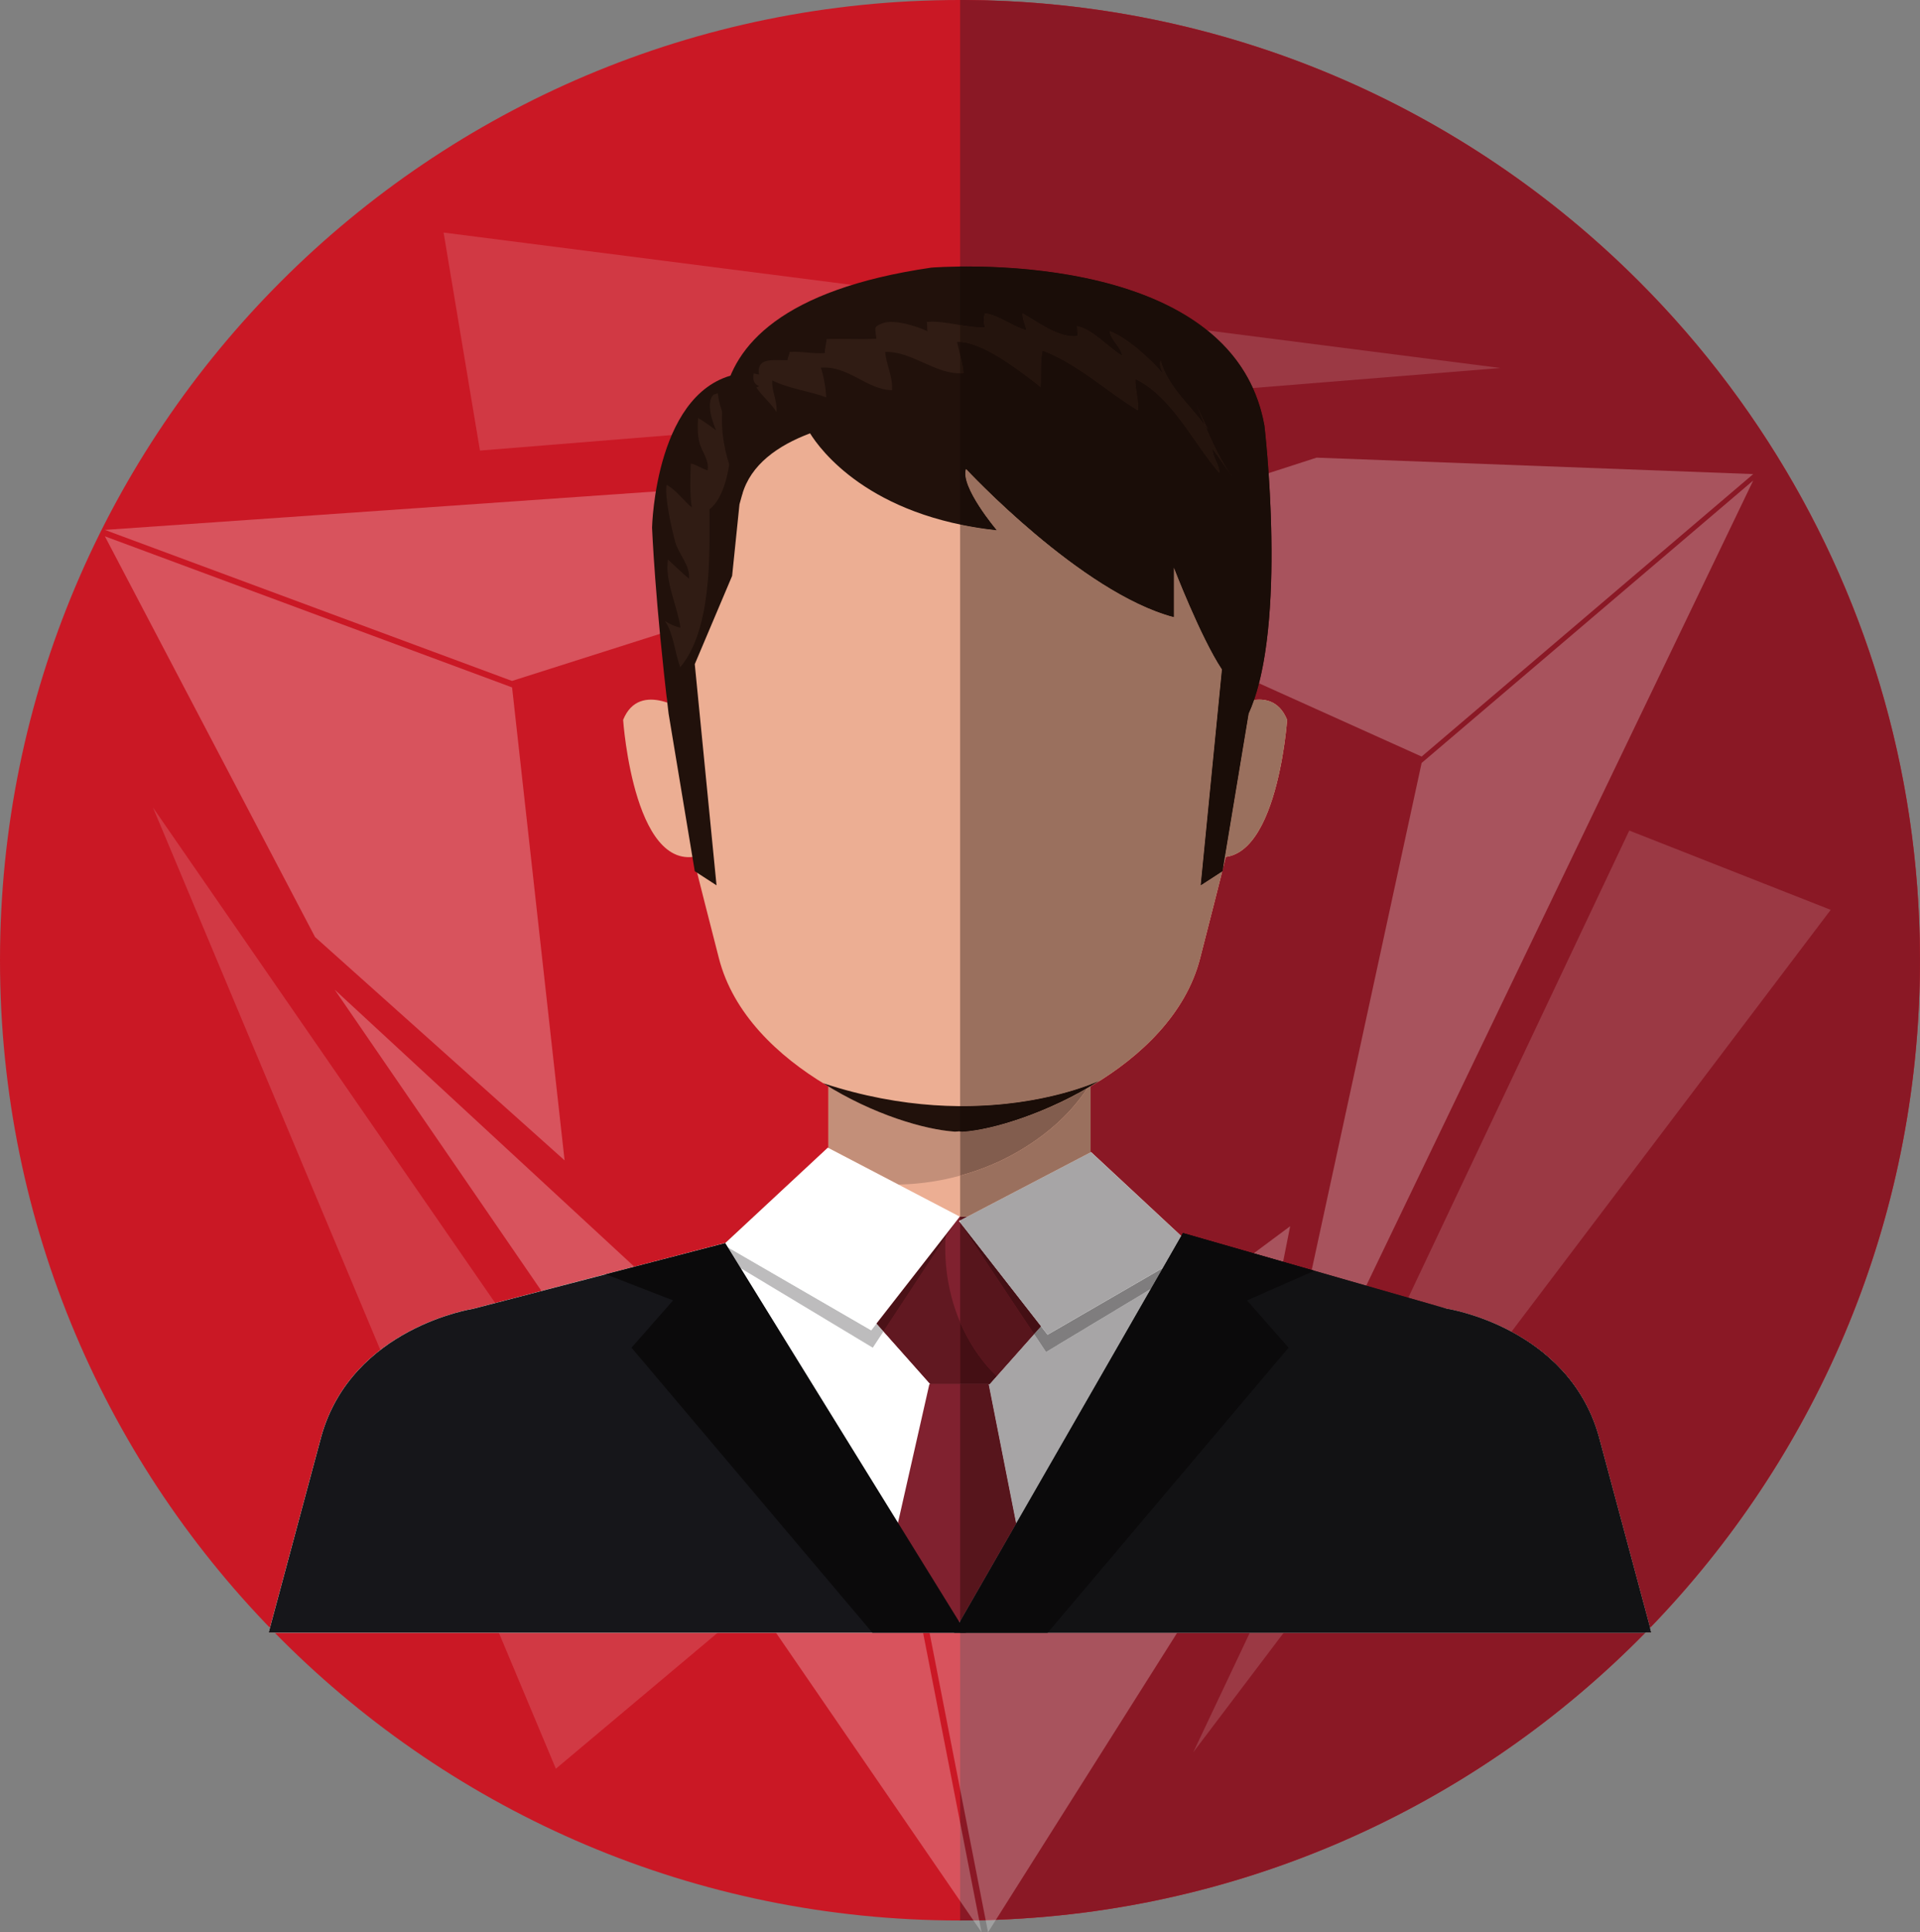 <?xml version="1.0" encoding="UTF-8" standalone="no"?>
<!-- Created with Inkscape (http://www.inkscape.org/) -->

<svg
   version="1.1"
   id="svg1"
   width="227.964"
   height="229.334"
   viewBox="0 0 227.964 229.334"
   sodipodi:docname="63770.eps"
   inkscape:export-filename="63770.eps.svg"
   inkscape:export-xdpi="96"
   inkscape:export-ydpi="96"
   xmlns:inkscape="http://www.inkscape.org/namespaces/inkscape"
   xmlns:sodipodi="http://sodipodi.sourceforge.net/DTD/sodipodi-0.dtd"
   xmlns="http://www.w3.org/2000/svg"
   xmlns:svg="http://www.w3.org/2000/svg">
  <rect x="0" y="0" width="227.964" height="229.334" fill="#808080" stroke="none"/>
  <defs
     id="defs1" />
  <sodipodi:namedview
     id="namedview1"
     pagecolor="#ffffff"
     bordercolor="#000000"
     borderopacity="0.25"
     inkscape:showpageshadow="2"
     inkscape:pageopacity="0.0"
     inkscape:pagecheckerboard="0"
     inkscape:deskcolor="#d1d1d1" />
  <g
     inkscape:groupmode="layer"
     id="layer1"
     inkscape:label="Hombre"
     transform="translate(-49.218,-284.894)">
    <path
       id="path21"
       d="m 277.182,398.878 c 0,62.953 -51.028,113.984 -113.981,113.984 -62.955,0 -113.983,-51.031 -113.983,-113.984 0,-62.951 51.028,-113.984 113.983,-113.984 62.953,0 113.981,51.033 113.981,113.984"
       style="fill:#ca1825;fill-opacity:1;fill-rule:nonzero;stroke:none;stroke-width:0.133" />
    <path
       id="path166"
       d="m 163.218,512.861 v -34.158 h 81.348 c -20.68,21.077 -49.487,34.155 -81.348,34.158 m 81.912,-34.739 -6.116,-22.784 c -3.661,-12.887 -18.004,-15.084 -18.004,-15.084 v 0 l -31.341,-8.994 -0.196,0.341 -10.717,-9.953 -0.051,0.027 v -7.82 c 5.848,-3.448 11.299,-8.533 13.008,-15.223 1.012,-3.969 1.881,-7.324 2.621,-10.301 l 0.032,-0.021 0.053,-0.324 c 0.116,-0.468 0.228,-0.924 0.337,-1.375 6.228,-0.801 7.281,-16.265 7.281,-16.265 -0.74,-1.831 -2.009,-2.403 -3.304,-2.403 -0.207,0 -0.413,0.013 -0.619,0.04 3.779,-10.967 1.236,-32.537 1.236,-32.537 -3.028,-17.095 -25.784,-18.917 -35.345,-18.917 -0.273,0 -0.536,0.001 -0.788,0.004 v -31.637 c 0.012,0 0.029,0 0.041,0 0.011,0 0.031,0 0.043,0 0.015,0 0.028,0 0.044,0 0.015,0 0.033,0 0.049,0 0.011,0 0.025,0 0.037,0 0.016,0 0.04,0 0.056,0 0.012,0 0.021,0 0.032,0 0.024,0 0.039,0 0.061,0 0.008,0 0.019,0 0.027,0 0.023,0 0.043,0.001 0.065,0.001 0.008,0 0.016,0 0.024,0 0.023,0 0.047,0 0.069,0 0.008,0 0.011,0 0.019,0 0.027,0 0.048,0 0.075,0 0.008,0 0.007,0 0.015,0 0.027,0 0.053,10e-4 0.08,10e-4 h 0.004 c 0.031,0 0.057,0 0.088,0 h 0.001 c 12.089,0.088 23.729,2.059 34.644,5.632 0.004,0.001 0.001,0 0.005,0.001 0.028,0.009 0.049,0.016 0.077,0.025 0.004,0.001 0.007,0.003 0.011,0.003 0.024,0.008 0.048,0.016 0.072,0.024 0.007,0.003 0.008,0.003 0.015,0.005 0.024,0.008 0.044,0.015 0.068,0.023 0.007,10e-4 0.012,0.004 0.02,0.005 0.02,0.008 0.04,0.015 0.061,0.021 0.011,0.003 0.019,0.005 0.029,0.009 0.017,0.005 0.036,0.012 0.053,0.017 0.009,0.004 0.021,0.008 0.032,0.011 0.013,0.005 0.036,0.012 0.049,0.017 0.011,0.003 0.027,0.008 0.036,0.012 0.015,0.004 0.033,0.011 0.047,0.015 0.015,0.005 0.027,0.009 0.04,0.013 0.015,0.005 0.028,0.009 0.043,0.015 0.013,0.004 0.032,0.011 0.045,0.015 0.011,0.004 0.025,0.009 0.036,0.012 0.015,0.005 0.036,0.012 0.049,0.017 0.011,0.003 0.023,0.008 0.033,0.011 0.021,0.007 0.037,0.012 0.057,0.02 0.007,0.001 0.017,0.005 0.024,0.008 0.02,0.007 0.043,0.013 0.063,0.021 0.007,10e-4 0.012,0.004 0.02,0.005 0.024,0.009 0.044,0.016 0.068,0.024 0.004,10e-4 0.009,0.003 0.013,0.004 0.028,0.009 0.048,0.016 0.076,0.025 0.003,0.001 0.003,0.001 0.005,0.003 14.151,4.8 27.047,12.301 38.085,21.893 8.173,7.104 15.328,15.353 21.209,24.499 11.353,17.655 17.968,38.655 18.044,61.187 0,0.131 10e-4,0.257 10e-4,0.388 v 0 c 0,0.135 -10e-4,0.264 -10e-4,0.397 0,0.112 -0.001,0.229 -0.001,0.34 0,0.004 0,0.008 0,0.011 -10e-4,0.239 -0.004,0.48 -0.007,0.717 0,0.015 -10e-4,0.028 -10e-4,0.044 0,0.037 -0.001,0.073 -0.001,0.112 -0.003,0.227 -0.007,0.448 -0.011,0.673 v 0.005 c -0.592,29.883 -12.681,56.946 -32.029,76.944"
       style="fill:#8a1825;fill-opacity:1;fill-rule:nonzero;stroke:none;stroke-width:0.133" />
    <g
       id="g10216"
       inkscape:label="TriangulosExterior"
       style="display:inline;fill:#ffffff;fill-opacity:0.144;stroke:none"
       transform="matrix(7.723,0,0,7.723,-592.998,-377.675)"
       inkscape:export-filename=".\g10216.png"
       inkscape:export-xdpi="500"
       inkscape:export-ydpi="500">
      <path
         style="fill:#ffffff;fill-opacity:0.144;stroke:none;stroke-width:0.2"
         d="m 89.976,89.366 0.559,3.351 15.69,-1.269 z"
         id="path482"
         inkscape:label="Arriba" />
      <path
         style="fill:#ffffff;fill-opacity:0.144;stroke:none;stroke-width:0.2"
         d="m 108.204,98.557 3.097,1.219 -9.8,12.948 z"
         id="path484"
         inkscape:label="Izquierda" />
      <path
         style="fill:#ffffff;fill-opacity:0.144;stroke:none;stroke-width:0.2"
         d="m 91.702,112.977 2.539,-2.133 -8.734,-12.643 z"
         id="path486"
         inkscape:label="Derecha" />
    </g>
    <g
       id="g10224"
       style="display:inline;fill:#ffffff;fill-opacity:0.255;stroke:none"
       transform="matrix(7.678,0,0,7.678,-588.619,-372.279)"
       inkscape:label="BloqueInterior">
      <g
         id="g22654"
         inkscape:label="Derecha"
         style="fill:#ffffff;fill-opacity:0.255">
        <path
           style="fill:#ffffff;fill-opacity:0.255;stroke:none;stroke-width:0.2"
           d="m 110.185,92.921 -6.753,-0.254 -5.027,1.625 6.652,2.996 z"
           id="path5850" />
        <path
           style="fill:#ffffff;fill-opacity:0.255;stroke:none;stroke-width:0.2"
           d="m 110.185,93.02 -7.616,15.842 2.488,-11.475 z"
           id="path478" />
      </g>
      <g
         id="g22658"
         inkscape:label="Izquierda"
         style="fill:#ffffff;fill-opacity:0.255">
        <path
           style="fill:#ffffff;fill-opacity:0.255;stroke:none;stroke-width:0.2"
           d="m 84.695,93.883 3.25,6.195 3.859,3.453 -0.812,-7.312 z"
           id="path5846"
           sodipodi:nodetypes="cccc" />
        <path
           style="fill:#ffffff;fill-opacity:0.255;stroke:none;stroke-width:0.2"
           d="m 84.695,93.784 17.467,-1.219 -11.171,3.554 z"
           id="path480" />
      </g>
      <g
         id="g17103"
         inkscape:label="Abajo"
         style="fill:#ffffff;fill-opacity:0.255">
        <path
           style="fill:#ffffff;fill-opacity:0.255;stroke:none;stroke-width:0.1;stroke-dasharray:none;stroke-opacity:1"
           d="m 98.352,115.465 3.656,-5.788 1.016,-5.128 -5.941,4.418 z"
           id="path5855" />
        <path
           style="fill:#ffffff;fill-opacity:0.255;stroke:none;stroke-width:0.2;stroke-dasharray:none;stroke-opacity:1"
           d="m 98.252,115.465 -10.003,-14.573 8.734,8.073 z"
           id="path488" />
      </g>
    </g>
    <path
       id="path78"
       d="m 147.582,429.311 h 31.122 v -16.372 h -31.122 z"
       style="fill:#ecae93;fill-opacity:1;fill-rule:nonzero;stroke:none;stroke-width:0.133" />
    <path
       id="path79"
       d="m 155.882,425.502 -8.3,-4.335 v -7.305 c 5.769,3.492 11.596,5.14 15.045,5.367 0.011,-0.001 0.021,-0.001 0.032,-0.003 0.009,0.001 0.02,0.001 0.029,0.003 0.136,-0.008 0.279,-0.021 0.423,-0.035 0.036,0.003 0.072,0.007 0.107,0.009 v 5.243 c -2.217,0.604 -4.56,0.973 -6.932,1.045 -0.135,0.004 -0.269,0.008 -0.404,0.011"
       style="fill:#c38f79;fill-opacity:1;fill-rule:nonzero;stroke:none;stroke-width:0.133" />
    <path
       id="path80"
       d="m 163.154,321.03 h -0.023 c -19.888,0.563 -35.064,8.732 -34.991,36.907 0.043,16.705 1.567,21.633 6.433,40.695 3.368,13.188 21.284,20.145 28.115,20.597 0.145,-0.009 0.299,-0.024 0.455,-0.037 0.155,0.013 0.308,0.028 0.453,0.037 6.831,-0.452 24.748,-7.409 28.116,-20.597 4.867,-19.061 6.389,-23.989 6.433,-40.695 0.072,-28.175 -15.104,-36.344 -34.992,-36.907"
       style="fill:#ecae93;fill-opacity:1;fill-rule:nonzero;stroke:none;stroke-width:0.133" />
    <path
       id="path81"
       d="m 146.95,413.473 c 5.973,3.76 12.103,5.521 15.677,5.756 0.145,-0.009 0.299,-0.024 0.453,-0.037 0.156,0.013 0.309,0.028 0.455,0.037 3.573,-0.235 10.183,-2.256 16.157,-6.016 0,0 -13.699,6.539 -32.743,0.26"
       style="fill:#21110b;fill-opacity:1;fill-rule:nonzero;stroke:none;stroke-width:0.133" />
    <path
       id="path82"
       d="m 194.339,369.527 -2.173,16.636 c 8.537,3.759 9.872,-15.819 9.872,-15.819 -1.973,-4.88 -7.699,-0.817 -7.699,-0.817"
       style="fill:#ecae93;fill-opacity:1;fill-rule:nonzero;stroke:none;stroke-width:0.133" />
    <path
       id="path83"
       d="m 123.203,370.345 c 0,0 1.336,19.577 9.872,15.819 l -2.172,-16.636 c 0,0 -5.727,-4.063 -7.7,0.817"
       style="fill:#ecae93;fill-opacity:1;fill-rule:nonzero;stroke:none;stroke-width:0.133" />
    <path
       id="path84"
       d="m 178.975,429.311 42.035,10.943 c 0,0 14.343,2.197 18.004,15.084 l 6.272,23.364 H 163.559 162.84 81.114 l 6.272,-23.364 c 3.661,-12.887 18.004,-15.084 18.004,-15.084 l 41.912,-10.943 H 178.975"
       style="fill:#ecae93;fill-opacity:1;fill-rule:nonzero;stroke:none;stroke-width:0.133" />
    <path
       id="path85"
       d="m 81.114,478.702 6.272,-23.364 c 3.661,-12.887 18.004,-15.084 18.004,-15.084 l 41.912,-10.943 H 178.975 l 42.035,10.943 c 0,0 14.343,2.197 18.004,15.084 l 6.272,23.364 h -164.172"
       style="fill:#ffffff;fill-opacity:1;fill-rule:nonzero;stroke:none;stroke-width:0.133" />
    <path
       id="path86"
       d="m 165.903,429.311 h -5.407 l -7.699,12.135 6.884,7.749 h 3.472 0.092 3.472 l 6.885,-7.749 -7.7,-12.135"
       style="fill:#80212f;fill-opacity:1;fill-rule:nonzero;stroke:none;stroke-width:0.133" />
    <path
       id="path87"
       d="m 163.218,449.195 h -3.536 l -5.564,-6.263 7.376,-11.21 c -0.217,3.439 0.379,6.96 1.724,10.127 v 7.347"
       style="fill:#611821;fill-opacity:1;fill-rule:nonzero;stroke:none;stroke-width:0.133" />
    <path
       id="path88"
       d="m 163.218,430.041 -0.137,-0.208 0.137,0.178 v 0.031"
       style="fill:#611821;fill-opacity:1;fill-rule:nonzero;stroke:none;stroke-width:0.133" />
    <path
       id="path89"
       d="m 178.755,421.647 -15.675,8.185 10.519,13.492 17.539,-10.156 -12.383,-11.522"
       style="fill:#ffffff;fill-opacity:1;fill-rule:nonzero;stroke:none;stroke-width:0.133" />
    <path
       id="path90"
       d="m 135.316,432.441 12.184,-11.316 -12.153,11.308 -0.031,0.008"
       style="fill:#4b6b0f;fill-opacity:1;fill-rule:nonzero;stroke:none;stroke-width:0.133" />
    <path
       id="path91"
       d="m 152.844,444.867 -15.693,-9.443 -1.541,-2.493 17.047,9.871 0.629,-0.807 0.832,0.937 -1.273,1.935 m -17.557,-12.398 0.029,-0.028 0.031,-0.008 -0.029,0.028 -0.031,0.008"
       style="fill:#bdbcbd;fill-opacity:1;fill-rule:nonzero;stroke:none;stroke-width:0.133" />
    <path
       id="path92"
       d="m 161.494,431.722 c 0.007,-0.093 0.013,-0.186 0.02,-0.28 l 1.056,-1.355 -1.076,1.635"
       style="fill:#611821;fill-opacity:1;fill-rule:nonzero;stroke:none;stroke-width:0.133" />
    <path
       id="path93"
       d="m 154.118,442.932 -0.832,-0.937 8.228,-10.554 c -0.007,0.094 -0.013,0.187 -0.02,0.28 l -7.376,11.21"
       style="fill:#4b1117;fill-opacity:1;fill-rule:nonzero;stroke:none;stroke-width:0.133" />
    <path
       id="path94"
       d="m 147.5,421.125 15.675,8.186 -10.519,13.491 -17.539,-10.156 12.383,-11.521"
       style="fill:#ffffff;fill-opacity:1;fill-rule:nonzero;stroke:none;stroke-width:0.133" />
    <path
       id="path95"
       d="m 135.319,432.461 -29.929,7.793 c 0,0 -14.343,2.197 -18.004,15.084 l -6.272,23.364 h 164.172 l -6.272,-23.364 c -3.661,-12.887 -18.004,-15.084 -18.004,-15.084 l -31.341,-8.994 -26.588,46.281 -27.761,-45.08"
       style="fill:#16161a;fill-opacity:1;fill-rule:nonzero;stroke:none;stroke-width:0.133" />
    <path
       id="path96"
       d="m 159.563,449.195 -3.747,16.549 7.264,11.796 6.781,-11.803 -3.264,-16.543 H 159.563"
       style="fill:#80212f;fill-opacity:1;fill-rule:nonzero;stroke:none;stroke-width:0.133" />
    <path
       id="path97"
       d="m 135.319,432.461 -14.179,3.691 7.996,3.101 -4.936,5.615 28.597,33.835 h 11.112 L 135.319,432.461"
       style="fill:#0b0a0b;fill-opacity:1;fill-rule:nonzero;stroke:none;stroke-width:0.133" />
    <path
       id="path98"
       d="m 189.668,431.259 15.599,4.479 -7.996,3.515 4.936,5.615 -28.597,33.835 h -11.112 l 27.171,-47.443"
       style="fill:#0b0a0b;fill-opacity:1;fill-rule:nonzero;stroke:none;stroke-width:0.133" />
    <path
       id="path99"
       d="m 126.638,347.527 c 0,0 0.357,8.825 1.964,22.08 l 3.107,18.701 2.583,1.677 -2.583,-26.253 4.435,-10.476 0.873,-8.499 0.325,-1.167 v -14.396 c -10.343,1.357 -10.704,18.332 -10.704,18.332"
       style="fill:#21110b;fill-opacity:1;fill-rule:nonzero;stroke:none;stroke-width:0.133" />
    <path
       id="path100"
       d="m 134.444,331.573 c 0.252,2.383 1.657,4.207 1.528,6.788 -0.104,2.093 -0.768,5.692 -2.516,6.989 0.017,5.489 0.287,14.236 -3.471,18.751 -0.635,-1.691 -0.799,-4.011 -1.812,-5.481 0.583,0.339 1.199,0.669 1.832,0.767 -0.32,-2.411 -1.895,-5.608 -1.476,-8.073 0.86,0.781 1.625,1.556 2.495,2.269 0.163,-1.587 -1.24,-2.887 -1.639,-4.38 -0.411,-1.544 -1.255,-5.119 -1.025,-6.761 1.14,0.613 2.02,1.869 2.995,2.693 -0.247,-1.623 -0.18,-3.513 -0.119,-5.221 0.695,0.129 1.264,0.615 1.995,0.808 0.225,-1.215 -0.724,-2.245 -0.993,-3.387 -0.213,-0.907 -0.192,-1.873 -0.143,-2.816 0.752,0.401 1.469,0.972 2.149,1.449 -0.455,-0.967 -1.236,-3.379 -0.308,-4.225"
       style="fill:#301c14;fill-opacity:1;fill-rule:nonzero;stroke:none;stroke-width:0.133" />
    <path
       id="path101"
       d="m 199.351,335.445 c -3.848,-21.725 -39.555,-18.784 -39.555,-18.784 -35.709,5.204 -22.455,26.931 -22.455,26.931 1.012,-3.541 4.196,-5.808 8.059,-7.26 1.156,1.871 6.936,9.867 22.161,11.504 0,0 -4.396,-5.181 -3.652,-7.295 0,0 13.66,14.704 24.681,17.604 v -5.896 c 0,0 3.192,8.303 5.713,12.104 l -2.523,25.633 2.584,-1.677 3.105,-18.701 c 4.696,-10.281 1.88,-34.163 1.88,-34.163"
       style="fill:#21110b;fill-opacity:1;fill-rule:nonzero;stroke:none;stroke-width:0.133" />
    <path
       id="path102"
       d="m 139.027,330.894 c 0.647,0.968 1.989,2.164 2.376,2.913 0.14,-1.339 -0.592,-2.471 -0.491,-3.751 1.949,0.984 4.419,1.248 6.401,2.003 -0.049,-1.088 -0.279,-2.469 -0.635,-3.517 3.276,-0.277 5.408,2.605 8.455,2.669 0.103,-1.697 -0.704,-3.027 -0.812,-4.536 1.561,-0.06 3.043,0.599 4.515,1.259 1.577,0.708 3.143,1.415 4.784,1.236 -0.107,-1.051 -0.501,-2.552 -0.771,-3.681 2.967,-0.175 7.667,3.603 9.928,5.351 0.084,-1.436 -0.068,-2.919 0.217,-4.34 4.188,1.591 7.552,4.819 11.325,7.112 0.125,-1.291 -0.344,-2.472 -0.301,-3.731 4.408,2.144 6.859,7.584 9.973,11.152 0.027,-1.033 -0.816,-1.819 -0.787,-2.837 0.799,1.064 1.548,2.245 2.367,3.333 -1.785,-2.392 -3.119,-5.739 -4.288,-8.556 0.459,1.003 0.892,1.989 1.403,2.959 -1.788,-2.604 -4.857,-5.116 -5.665,-8.26 -0.257,0.708 0.211,1.552 0.744,2.147 -1.451,-1.904 -4.571,-4.789 -6.8,-5.619 0.129,1.099 1.297,1.825 1.497,2.907 -1.684,-0.953 -3.501,-3.173 -5.389,-3.497 0.107,0.285 0.009,0.845 0.129,1.147 -2.135,0.377 -4.804,-1.672 -6.575,-2.673 -0.039,0.707 0.323,1.333 0.456,1.999 -1.615,-0.405 -3.239,-1.779 -4.915,-1.999 -0.199,0.527 -0.189,1.121 0.008,1.661 -1.117,0.048 -2.227,-0.139 -3.329,-0.328 -1.207,-0.205 -2.404,-0.411 -3.596,-0.305 0.089,0.263 0.013,0.9 0.096,1.113 -1.175,-0.595 -4.011,-1.471 -5.311,-0.968 -1.155,0.445 -0.905,0.464 -0.767,1.841 -1.087,0.063 -2.184,0.049 -3.281,0.035 -0.875,-0.012 -1.748,-0.023 -2.615,0.005 -0.041,0.565 -0.249,1.088 -0.215,1.663 -0.711,0.064 -1.419,0.001 -2.127,-0.06 -0.689,-0.06 -1.379,-0.12 -2.072,-0.064 0.001,0.336 -0.245,0.619 -0.225,0.967 -0.256,0.013 -0.544,0.007 -0.844,-10e-4 -1.327,-0.033 -2.853,-0.065 -2.552,1.703 -0.183,-0.044 -0.42,-0.064 -0.627,-0.131 -0.167,0.715 0.021,1.319 0.653,1.511 l -0.34,0.171"
       style="fill:#301c14;fill-opacity:1;fill-rule:nonzero;stroke:none;stroke-width:0.133" />
    <path
       id="path168"
       d="m 163.218,424.446 v -5.243 c 0.109,0.009 0.215,0.019 0.317,0.025 0.009,-10e-4 0.02,-10e-4 0.029,-0.003 0.011,10e-4 0.021,10e-4 0.032,0.003 3.295,-0.219 9.172,-1.951 14.749,-5.167 -0.269,0.395 -0.544,0.767 -0.801,1.107 -1.892,2.511 -4.411,4.663 -7.533,6.471 -2.024,1.173 -4.331,2.136 -6.793,2.807"
       style="fill:#825d4e;fill-opacity:1;fill-rule:nonzero;stroke:none;stroke-width:0.133" />
    <path
       id="path169"
       d="m 163.596,419.229 c -0.011,-0.001 -0.021,-0.001 -0.032,-0.003 3.581,-0.243 10.171,-2.263 16.128,-6.013 0,0 -6.253,2.985 -16.181,2.985 -0.097,0 -0.195,-0.001 -0.293,-0.001 v -69.043 c 1.355,0.284 2.8,0.515 4.344,0.681 v 0 0 c 0,0 -4.396,-5.181 -3.652,-7.295 0,0 13.66,14.704 24.681,17.604 v -5.896 c 0,0 3.192,8.303 5.713,12.104 l -2.523,25.633 2.552,-1.656 c -0.74,2.977 -1.609,6.332 -2.621,10.301 -1.709,6.689 -7.16,11.775 -13.008,15.223 -0.12,0.069 -0.239,0.14 -0.359,0.208 -5.577,3.216 -11.455,4.948 -14.749,5.167 m 30.823,-31.244 0.227,-1.361 c 0.037,-0.004 0.075,-0.008 0.111,-0.013 -0.109,0.451 -0.221,0.907 -0.337,1.375"
       style="fill:#9a705e;fill-opacity:1;fill-rule:nonzero;stroke:none;stroke-width:0.133" />
    <path
       id="path170"
       d="m 163.535,419.229 c -0.103,-0.007 -0.208,-0.016 -0.317,-0.025 v -3.007 c 0.099,0 0.196,10e-4 0.293,10e-4 9.928,0 16.181,-2.985 16.181,-2.985 -5.957,3.751 -12.547,5.771 -16.128,6.013 -0.009,10e-4 -0.02,10e-4 -0.029,0.003"
       style="fill:#1a0d08;fill-opacity:1;fill-rule:nonzero;stroke:none;stroke-width:0.133" />
    <path
       id="path171"
       d="m 194.646,386.623 2.825,-17.016 c 0.233,-0.511 0.447,-1.053 0.644,-1.625 0.205,-0.027 0.412,-0.04 0.619,-0.04 1.295,0 2.564,0.572 3.304,2.403 0,0 -1.053,15.464 -7.281,16.265 -0.036,0.005 -0.073,0.009 -0.111,0.013"
       style="fill:#9a705e;fill-opacity:1;fill-rule:nonzero;stroke:none;stroke-width:0.133" />
    <path
       id="path172"
       d="m 169.862,465.738 -3.264,-16.543 h -3.38 3.5 l 5.277,-5.94 1.416,2.133 12.443,-7.488 -15.992,27.837"
       style="fill:#a7a5a6;fill-opacity:1;fill-rule:nonzero;stroke:none;stroke-width:0.133" />
    <path
       id="path173"
       d="m 166.718,449.195 0.844,-0.951 c -0.184,-0.173 -0.364,-0.349 -0.535,-0.528 -1.609,-1.693 -2.885,-3.697 -3.809,-5.868 v -11.808 l 8.777,13.215 -5.277,5.94 m -3.5,-19.435 v -0.449 h 0.028 0.832 l -0.86,0.449"
       style="fill:#57151c;fill-opacity:1;fill-rule:nonzero;stroke:none;stroke-width:0.133" />
    <path
       id="path174"
       d="m 166.718,449.195 h -3.5 v -7.347 c 0.924,2.171 2.2,4.175 3.809,5.868 0.171,0.179 0.351,0.355 0.535,0.528 l -0.844,0.951"
       style="fill:#440f14;fill-opacity:1;fill-rule:nonzero;stroke:none;stroke-width:0.133" />
    <path
       id="path175"
       d="m 189.466,431.613 -10.711,-9.965 -0.051,0.027 0.051,-0.027 10.717,9.953 -0.007,0.012"
       style="fill:#334909;fill-opacity:1;fill-rule:nonzero;stroke:none;stroke-width:0.133" />
    <path
       id="path176"
       d="m 173.411,445.389 -1.416,-2.133 0.825,-0.929 0.779,0.999 13.695,-7.929 -1.44,2.505 -12.443,7.488"
       style="fill:#7f7d7e;fill-opacity:1;fill-rule:nonzero;stroke:none;stroke-width:0.133" />
    <path
       id="path177"
       d="m 171.995,443.255 -8.777,-13.215 v -0.031 l 9.603,12.316 -0.825,0.929"
       style="fill:#440f14;fill-opacity:1;fill-rule:nonzero;stroke:none;stroke-width:0.133" />
    <path
       id="path178"
       d="m 173.599,443.325 -0.779,-0.999 -9.603,-12.316 v -0.249 l 15.487,-8.087 0.051,-0.027 10.711,9.965 -2.172,3.783 -13.695,7.929"
       style="fill:#a7a5a6;fill-opacity:1;fill-rule:nonzero;stroke:none;stroke-width:0.133" />
    <path
       id="path179"
       d="m 244.566,478.702 h -70.956 l 28.597,-33.835 -4.936,-5.615 7.996,-3.515 -15.599,-4.479 -26.451,46.185 v -0.144 l 6.644,-11.563 15.992,-27.837 1.44,-2.505 2.172,-3.783 0.007,-0.012 0.196,-0.341 31.341,8.994 c 0,0 14.343,2.197 18.004,15.084 l 6.116,22.784 c -0.188,0.195 -0.375,0.386 -0.564,0.58"
       style="fill:#121214;fill-opacity:1;fill-rule:nonzero;stroke:none;stroke-width:0.133" />
    <path
       id="path180"
       d="m 163.218,477.301 v -28.105 h 3.38 l 3.264,16.543 -6.644,11.563"
       style="fill:#57151c;fill-opacity:1;fill-rule:nonzero;stroke:none;stroke-width:0.133" />
    <path
       id="path181"
       d="m 173.61,478.702 h -10.392 v -1.258 l 26.451,-46.185 15.599,4.479 -7.996,3.515 4.936,5.615 -28.597,33.835"
       style="fill:#0b0a0b;fill-opacity:1;fill-rule:nonzero;stroke:none;stroke-width:0.133" />
    <path
       id="path182"
       d="m 191.782,389.986 2.523,-25.633 c -2.521,-3.801 -5.713,-12.104 -5.713,-12.104 v 5.896 c -11.021,-2.9 -24.681,-17.604 -24.681,-17.604 -0.744,2.113 3.652,7.295 3.652,7.295 -1.544,-0.167 -2.989,-0.397 -4.344,-0.681 v -17.957 c 0.135,-0.004 0.268,-0.012 0.403,-0.027 -0.063,-0.617 -0.224,-1.389 -0.403,-2.151 v -1.532 c 2.975,0.129 7.391,3.675 9.56,5.352 0.084,-1.436 -0.068,-2.919 0.217,-4.34 4.188,1.591 7.552,4.819 11.325,7.112 0.125,-1.291 -0.344,-2.472 -0.301,-3.731 4.408,2.144 6.859,7.584 9.973,11.152 0.027,-1.033 -0.816,-1.819 -0.787,-2.837 0.799,1.064 1.548,2.245 2.367,3.333 v 0 0 c -1.296,-1.737 -2.353,-3.976 -3.284,-6.151 0.139,0.184 0.272,0.368 0.399,0.553 -0.511,-0.969 -0.944,-1.956 -1.403,-2.959 0.32,0.772 0.653,1.584 1.004,2.405 -1.813,-2.411 -4.516,-4.785 -5.267,-7.707 -0.204,0.559 0.045,1.203 0.421,1.741 -1.553,-1.887 -4.401,-4.44 -6.477,-5.213 0.129,1.099 1.297,1.825 1.497,2.907 -1.684,-0.953 -3.501,-3.173 -5.389,-3.497 0.107,0.285 0.009,0.845 0.129,1.147 -0.176,0.032 -0.356,0.047 -0.539,0.047 -2.029,0 -4.411,-1.801 -6.036,-2.72 -0.039,0.707 0.323,1.333 0.456,1.999 -1.615,-0.405 -3.239,-1.779 -4.915,-1.999 -0.199,0.527 -0.189,1.121 0.008,1.661 -0.123,0.005 -0.245,0.008 -0.367,0.008 -0.869,0 -1.733,-0.128 -2.593,-0.272 v -6.948 c 0.252,-0.003 0.515,-0.004 0.788,-0.004 9.561,0 32.317,1.823 35.345,18.917 0,0 2.543,21.571 -1.236,32.537 -0.197,0.572 -0.411,1.115 -0.644,1.625 l -2.825,17.016 -0.227,1.361 -0.053,0.324 -0.032,0.021 -2.552,1.656"
       style="fill:#1a0d08;fill-opacity:1;fill-rule:nonzero;stroke:none;stroke-width:0.133" />
    <path
       id="path183"
       d="m 195.572,341.529 c -0.819,-1.088 -1.568,-2.269 -2.367,-3.333 -0.029,1.019 0.813,1.804 0.787,2.837 -3.115,-3.568 -5.565,-9.008 -9.973,-11.152 -0.043,1.259 0.427,2.44 0.301,3.731 -3.773,-2.293 -7.137,-5.521 -11.325,-7.112 -0.285,1.421 -0.133,2.904 -0.217,4.34 -2.169,-1.677 -6.585,-5.223 -9.56,-5.352 v -2.008 c 0.86,0.144 1.724,0.272 2.593,0.272 0.121,0 0.244,-0.003 0.367,-0.008 -0.197,-0.54 -0.207,-1.135 -0.008,-1.661 1.676,0.22 3.3,1.593 4.915,1.999 -0.133,-0.665 -0.495,-1.292 -0.456,-1.999 1.625,0.919 4.007,2.72 6.036,2.72 0.183,0 0.363,-0.015 0.539,-0.047 -0.12,-0.301 -0.023,-0.861 -0.129,-1.147 1.888,0.324 3.705,2.544 5.389,3.497 -0.2,-1.081 -1.368,-1.808 -1.497,-2.907 2.076,0.773 4.924,3.327 6.477,5.213 -0.376,-0.539 -0.625,-1.183 -0.421,-1.741 0.751,2.921 3.453,5.296 5.267,7.707 0.931,2.175 1.988,4.413 3.284,6.151 m -7.807,-11.711 v 0 0 m 4.921,6.113 c -0.127,-0.185 -0.26,-0.369 -0.399,-0.553 -0.351,-0.821 -0.684,-1.633 -1.004,-2.405 0.459,1.003 0.892,1.989 1.403,2.959 m -29.469,-6.735 v -2.177 c 0.179,0.761 0.34,1.533 0.403,2.151 -0.135,0.015 -0.268,0.023 -0.403,0.027"
       style="fill:#24140d;fill-opacity:1;fill-rule:nonzero;stroke:none;stroke-width:0.133" />
    <path
       id="path167"
       d="m 164.078,429.311 h -0.86 v -4.865 c 2.463,-0.671 4.769,-1.633 6.793,-2.807 3.123,-1.808 5.641,-3.96 7.533,-6.471 0.257,-0.34 0.532,-0.712 0.801,-1.107 0.12,-0.068 0.239,-0.139 0.359,-0.208 v 7.82 l -14.627,7.637"
       style="fill:#9a705e;fill-opacity:1;fill-rule:nonzero;stroke:none;stroke-width:0.133" />
  </g>
</svg>
